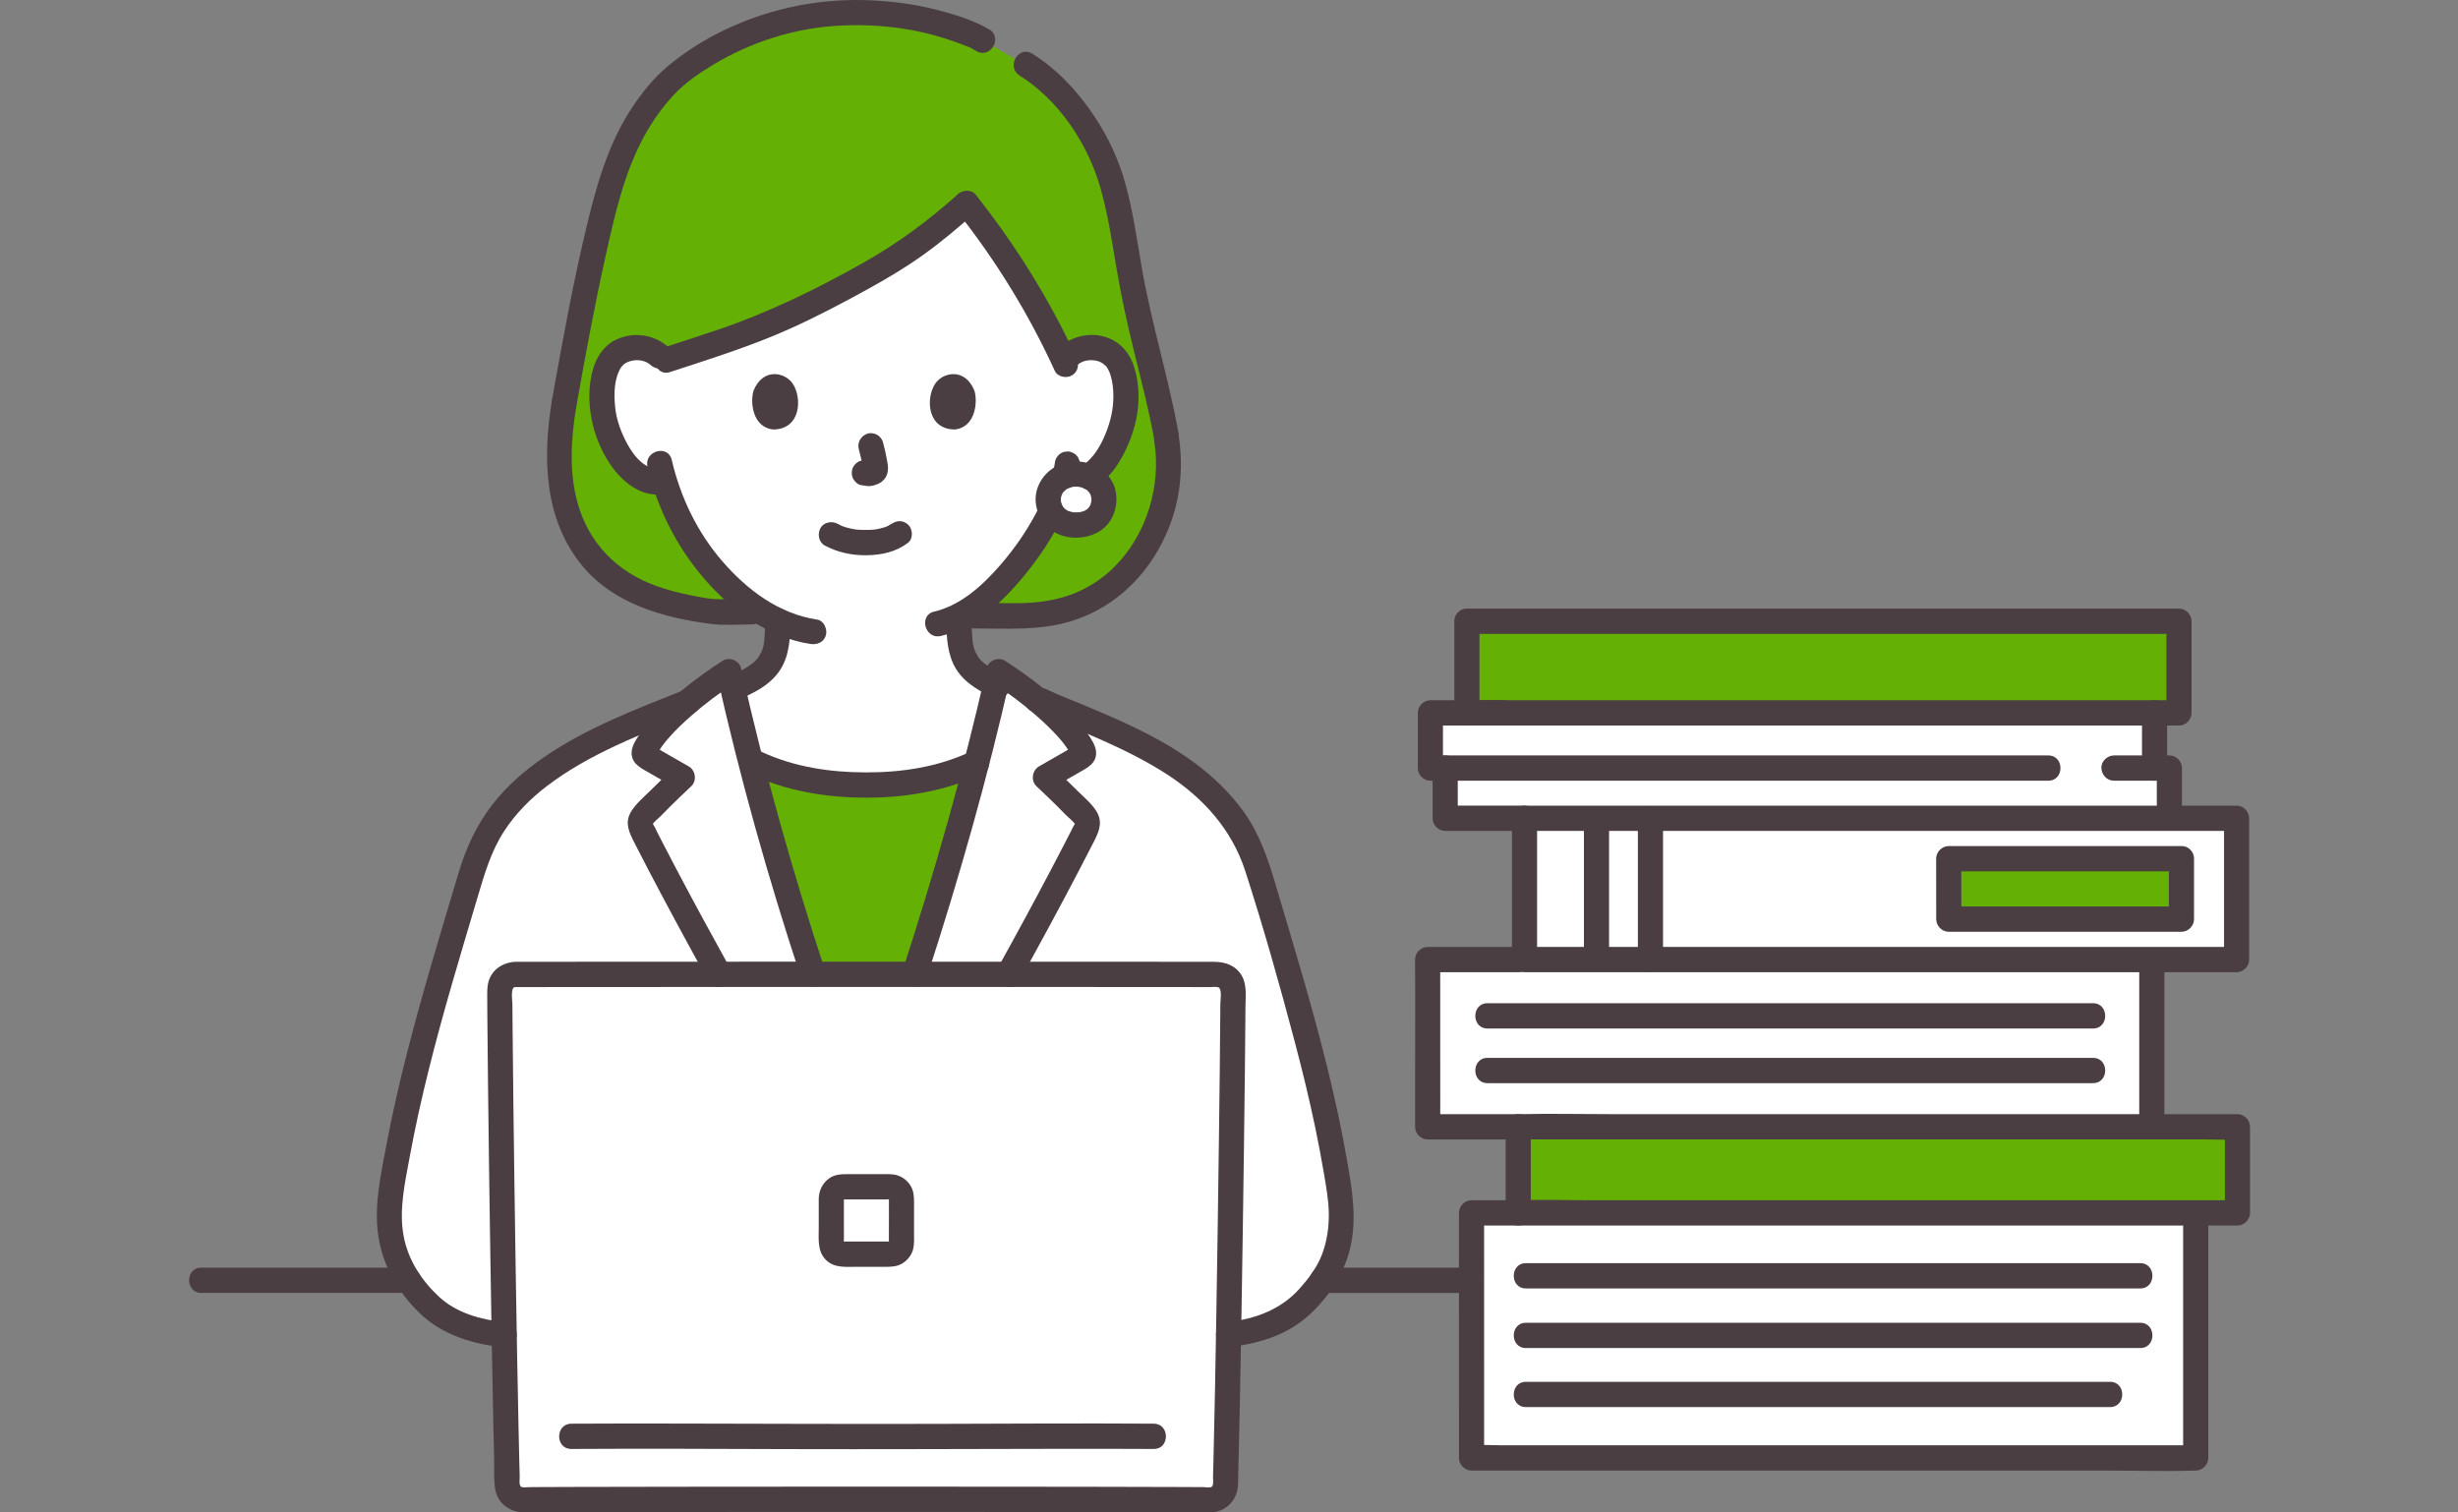 <svg width="130" height="80" viewBox="0 0 130 80" fill="none" xmlns="http://www.w3.org/2000/svg">
<rect x="0" y="0" width="130" height="80" fill="#808080" stroke="none"/>
<mask id="mask0_1509_24412" style="mask-type:alpha" maskUnits="userSpaceOnUse" x="0" y="0" width="130" height="80">
<rect width="130" height="80" fill="#D9D9D9"/>
</mask>
<g mask="url(#mask0_1509_24412)">
</g>
<g clip-path="url(#clip0_1509_24412)">
<path d="M41.12 33.389C41.132 33.165 41.135 33.002 41.137 32.843C39.821 32.232 38.606 31.214 37.545 29.937C36.296 28.434 35.563 26.821 35.143 25.457C34.589 25.586 33.997 25.377 33.601 25.051C32.687 24.3 32.308 23.251 32.077 22.566C31.75 21.599 31.729 20.035 32.216 19.186C32.379 18.902 32.758 18.418 33.648 18.386C34.144 18.369 34.741 18.561 35.097 19.09C35.203 19.055 35.263 19.035 35.263 19.035L36.504 18.627C38.703 17.911 40.409 17.372 42.843 16.141C47.309 13.881 48.651 12.957 51.123 10.76C52.922 13.024 54.792 15.995 55.907 18.288C55.907 18.288 56.153 18.824 56.282 19.108C56.636 18.565 57.241 18.368 57.742 18.386C58.632 18.417 59.011 18.902 59.174 19.186C59.661 20.035 59.64 21.598 59.313 22.566C59.082 23.251 58.703 24.299 57.789 25.051C57.413 25.361 56.859 25.565 56.329 25.475L56.228 25.458C56.055 25.965 55.839 26.416 55.766 26.639C55.395 27.653 53.325 31.233 50.718 32.575C50.718 32.912 50.717 33.14 50.753 33.668C50.776 33.967 50.799 34.288 50.91 34.579C51.056 34.96 51.255 35.292 51.573 35.552C51.981 35.883 52.397 36.107 52.851 36.307C52.554 37.608 52.237 38.918 51.901 40.228C50.021 41.16 47.912 41.582 45.798 41.525C43.594 41.584 41.396 41.123 39.458 40.107C39.149 38.896 38.855 37.687 38.579 36.484C39.208 36.234 39.747 35.981 40.282 35.553C40.6 35.291 40.8 34.96 40.946 34.578C41.057 34.288 41.079 33.965 41.102 33.667C41.109 33.564 41.115 33.472 41.12 33.389V33.389Z" fill="white"/>
<path d="M56.916 25.073C56.045 25.073 55.443 25.689 55.443 26.41C55.443 27.217 56.058 27.772 56.917 27.772C57.808 27.772 58.39 27.211 58.39 26.41C58.39 25.684 57.785 25.073 56.917 25.073H56.916Z" fill="white"/>
<path d="M27.553 70.648C25.961 70.648 24.592 70.232 23.739 69.78C22.825 69.297 22.137 68.476 21.537 67.616C20.672 66.377 20.45 64.703 20.668 63.192C21.507 57.404 23.253 51.891 24.909 46.294C25.189 45.349 25.475 44.629 25.994 43.798L26.038 43.704C28.104 40.465 31.931 38.91 36.392 37.127C37.155 36.486 37.952 35.915 38.553 35.527C39.627 40.32 41.029 45.444 42.538 50.104C43.657 53.556 44.025 54.728 45.455 58.277H45.916C47.347 54.728 47.715 53.556 48.833 50.104C50.342 45.444 51.745 40.32 52.818 35.527C53.381 35.89 54.114 36.413 54.831 37.003C59.425 38.839 63.381 40.39 65.494 43.704L65.538 43.797C66.057 44.628 66.343 45.349 66.623 46.294C68.28 51.89 70.025 57.404 70.863 63.191C71.082 64.702 70.86 66.376 69.995 67.616C69.395 68.476 68.707 69.297 67.793 69.78C66.94 70.231 65.57 70.648 63.979 70.648L27.553 70.648Z" fill="white"/>
<path d="M45.822 51.431C37.907 51.488 30.03 51.535 27.233 51.544C26.788 51.545 26.43 51.909 26.432 52.356C26.448 56.925 26.667 72.736 26.834 78.547C26.847 78.991 27.211 79.34 27.653 79.333C30.181 79.294 38.009 79.318 45.822 79.345C53.635 79.319 61.463 79.294 63.99 79.333C64.432 79.34 64.797 78.991 64.809 78.547C64.977 72.736 65.196 56.925 65.212 52.356C65.213 51.909 64.855 51.546 64.41 51.544C61.613 51.535 53.737 51.488 45.822 51.431Z" fill="white"/>
<path d="M80.297 64.155H116.129C116.129 67.927 116.129 73.231 116.129 77.116H77.829C77.829 73.233 77.829 68.038 77.828 64.155C78.215 64.155 78.803 64.155 80.297 64.155H80.297Z" fill="white"/>
<path d="M75.504 50.756C75.506 50.96 75.506 57.038 75.506 59.601C76.294 59.601 78.023 59.601 80.297 59.601C80.755 59.601 103.816 59.601 113.806 59.601C113.806 59.263 113.806 59.076 113.806 59.076C113.806 56.389 113.806 53.416 113.806 50.756C99.119 50.756 76.294 50.756 75.504 50.756H75.504Z" fill="white"/>
<path d="M80.63 43.283C79.023 43.283 77.355 43.283 76.434 43.283V40.627C76.097 40.627 75.832 40.627 75.65 40.627V37.708C76.647 37.708 77.581 37.708 77.581 37.708C77.581 37.708 98.912 37.708 113.951 37.708V40.627C114.186 40.627 114.447 40.627 114.735 40.627C114.735 40.627 114.735 41.901 114.735 43.283C107.763 43.283 91.982 43.283 80.63 43.283Z" fill="white"/>
<path d="M80.631 43.282C80.631 45.444 80.631 50.351 80.631 50.757H118.292V43.282H80.631ZM115.374 48.617H103.068V48.568C103.068 48.568 103.068 45.95 103.065 45.421C104.152 45.421 109.797 45.421 115.374 45.421V48.617Z" fill="white"/>
<path d="M61.688 23.162V23.075C61.252 20.644 60.619 18.669 60.014 15.783C59.506 13.351 59.25 10.236 58.241 8.131C57.485 6.558 55.918 4.129 53.508 3.013C52.595 2.485 51.978 2.128 51.978 2.128L51.643 1.935C49.801 1.173 47.883 0.667 45.158 0.667C40.691 0.667 36.994 2.754 35.23 4.478C33.254 6.624 32.441 8.766 31.515 12.809C30.91 15.451 30.311 18.665 29.837 21.335C29.429 23.748 29.387 26.173 30.509 28.31C31.794 30.757 34.196 31.927 37.818 32.362H39.76L40.272 32.371C39.287 31.761 38.37 30.928 37.545 29.936C36.297 28.434 35.563 26.82 35.143 25.457C34.59 25.585 33.997 25.377 33.601 25.051C32.688 24.299 32.308 23.251 32.077 22.566C31.75 21.598 31.73 20.034 32.216 19.186C32.38 18.901 32.758 18.417 33.649 18.386C34.144 18.368 34.741 18.56 35.097 19.089C35.203 19.055 35.263 19.035 35.263 19.035L36.505 18.627C38.703 17.91 40.409 17.372 42.843 16.14C47.309 13.881 48.652 12.957 51.123 10.759C52.922 13.024 54.792 15.994 55.908 18.287C55.908 18.287 56.153 18.824 56.282 19.108C56.637 18.565 57.241 18.368 57.742 18.386C58.633 18.417 59.011 18.901 59.174 19.186C59.661 20.034 59.641 21.598 59.314 22.566C59.082 23.251 58.703 24.299 57.79 25.051C57.721 25.107 57.645 25.158 57.567 25.206C58.071 25.423 58.39 25.884 58.39 26.41C58.39 27.211 57.808 27.772 56.917 27.772C56.307 27.772 55.825 27.487 55.594 27.035C54.96 28.369 53.07 31.348 50.743 32.56L51.44 32.572H53.369C56.798 32.73 59.273 31.274 60.691 28.757C61.739 26.898 61.972 24.834 61.688 23.162Z" fill="#65B005"/>
<path d="M42.975 51.451C43.918 51.444 44.869 51.437 45.821 51.43C46.683 51.437 47.544 51.443 48.398 51.449C48.532 51.037 48.674 50.596 48.833 50.105C49.842 46.989 50.804 43.663 51.65 40.369L51.551 40.343C49.731 41.194 47.711 41.578 45.684 41.523C43.659 41.578 41.639 41.194 39.819 40.343L39.723 40.369C40.569 43.663 41.528 46.989 42.539 50.105C42.699 50.596 42.841 51.038 42.975 51.451Z" fill="#65B005"/>
<path d="M80.297 64.155V59.601C80.877 59.601 117.813 59.601 118.336 59.601C118.336 59.718 118.336 62.715 118.336 64.155H80.297Z" fill="#65B005"/>
<path d="M77.582 32.86C92.559 32.86 115.243 32.86 115.243 32.86V37.708C100.167 37.708 77.582 37.708 77.582 37.708C77.582 37.302 77.582 35.022 77.582 32.86Z" fill="#65B005"/>
<path d="M115.373 45.421V48.617H103.067C103.067 48.593 103.067 48.567 103.067 48.567C103.067 48.567 103.068 45.95 103.064 45.421C104.151 45.421 109.796 45.421 115.373 45.421Z" fill="#65B005"/>
<path d="M21.611 67.051H10.642C9.787 67.051 9.785 68.388 10.642 68.388H21.611C22.467 68.388 22.468 67.051 21.611 67.051Z" fill="#4A3E42"/>
<path d="M69.922 68.389H77.83C78.686 68.389 78.687 67.052 77.83 67.052H69.922C69.066 67.052 69.064 68.389 69.922 68.389Z" fill="#4A3E42"/>
<path d="M43.627 28.858C44.307 29.22 45.039 29.374 45.809 29.369C46.607 29.363 47.396 29.199 48.033 28.7C48.309 28.484 48.276 27.978 48.033 27.754C47.741 27.484 47.387 27.524 47.093 27.754C47.318 27.578 47.052 27.771 46.979 27.81C46.92 27.841 46.763 27.884 46.958 27.827C46.897 27.845 46.837 27.873 46.776 27.893C46.611 27.947 46.441 27.981 46.269 28.009C46.365 27.994 46.321 28.002 46.251 28.009C46.201 28.014 46.151 28.019 46.102 28.022C45.981 28.029 45.861 28.032 45.741 28.032C45.633 28.031 45.526 28.027 45.418 28.02C45.369 28.017 45.319 28.013 45.27 28.008C45.242 28.005 45.062 27.971 45.229 28.004C45.069 27.973 44.911 27.945 44.755 27.898C44.688 27.878 44.624 27.854 44.558 27.832C44.399 27.777 44.682 27.893 44.539 27.825C44.458 27.787 44.377 27.746 44.298 27.704C43.99 27.541 43.561 27.616 43.388 27.944C43.226 28.253 43.298 28.684 43.627 28.858Z" fill="#4A3E42"/>
<path d="M45.421 23.757C45.514 24.112 45.603 24.473 45.656 24.836L45.632 24.659C45.638 24.709 45.641 24.758 45.636 24.808L45.66 24.63C45.656 24.653 45.651 24.675 45.644 24.697L45.711 24.538C45.704 24.553 45.697 24.567 45.687 24.581L45.791 24.445C45.78 24.459 45.769 24.469 45.756 24.48L45.89 24.376C45.863 24.393 45.835 24.407 45.805 24.421L45.964 24.354C45.917 24.373 45.871 24.388 45.821 24.396L45.997 24.372C45.952 24.377 45.908 24.377 45.863 24.372L46.039 24.396C45.989 24.389 45.939 24.376 45.888 24.369C45.8 24.341 45.711 24.337 45.623 24.357C45.535 24.361 45.452 24.388 45.376 24.437C45.238 24.518 45.106 24.677 45.07 24.836C45.032 25.007 45.04 25.199 45.138 25.351C45.224 25.486 45.369 25.636 45.535 25.658C45.66 25.675 45.782 25.707 45.91 25.713C46.111 25.722 46.297 25.659 46.476 25.576C46.7 25.472 46.876 25.263 46.935 25.02C46.986 24.814 46.965 24.642 46.93 24.436C46.872 24.088 46.792 23.743 46.703 23.402C46.661 23.241 46.54 23.086 46.397 23.002C46.255 22.919 46.045 22.883 45.885 22.935C45.539 23.047 45.326 23.395 45.421 23.757L45.421 23.757Z" fill="#4A3E42"/>
<path d="M39.852 20.668C39.672 21.254 39.789 22.602 40.893 22.717C42.352 22.708 42.43 21.078 41.939 20.312C41.536 19.685 40.354 19.424 39.852 20.668Z" fill="#4A3E42"/>
<path d="M51.537 20.669C51.716 21.255 51.599 22.602 50.495 22.717C49.036 22.708 48.958 21.078 49.45 20.312C49.852 19.685 51.034 19.424 51.537 20.669Z" fill="#4A3E42"/>
<path d="M29.196 21.157C28.69 24.201 28.758 27.503 30.837 29.976C32.505 31.96 35.127 32.683 37.591 33.001C38.301 33.093 39.044 33.03 39.76 33.03C40.615 33.03 40.617 31.693 39.76 31.693C39.147 31.693 38.533 31.707 37.92 31.693C37.455 31.683 36.98 31.576 36.524 31.485C35.922 31.365 35.326 31.211 34.746 31.007C32.639 30.263 31.118 28.726 30.53 26.538C30.09 24.902 30.203 23.167 30.478 21.512C30.537 21.157 30.385 20.793 30.014 20.69C29.695 20.602 29.256 20.799 29.196 21.157L29.196 21.157Z" fill="#4A3E42"/>
<path d="M52.312 1.551C51.456 1.056 50.461 0.753 49.506 0.51C48.256 0.192 46.962 0.036 45.675 0.005C43 -0.06 40.355 0.544 37.969 1.76C37.019 2.244 36.121 2.83 35.303 3.515C34.572 4.126 33.967 4.884 33.439 5.676C32.216 7.51 31.585 9.669 31.07 11.793C30.321 14.886 29.752 18.025 29.195 21.157C29.132 21.513 29.291 21.878 29.659 21.98C29.981 22.069 30.414 21.87 30.477 21.513C30.953 18.832 31.448 16.153 32.04 13.495C32.517 11.356 33.011 9.137 34.073 7.2C34.506 6.409 35.025 5.674 35.639 5.016C36.238 4.373 36.961 3.882 37.714 3.428C39.733 2.211 42.06 1.475 44.413 1.354C45.846 1.281 47.304 1.381 48.706 1.692C49.305 1.825 49.895 1.996 50.474 2.199C50.747 2.295 51.018 2.399 51.287 2.506C51.475 2.58 51.354 2.537 51.318 2.518C51.361 2.542 51.404 2.567 51.446 2.592L51.641 2.705C52.384 3.134 53.055 1.98 52.312 1.551Z" fill="#4A3E42"/>
<path d="M61.046 23.339C61.429 25.692 60.64 28.274 58.96 29.964C58.26 30.668 57.403 31.202 56.463 31.515C55.439 31.856 54.411 31.922 53.34 31.903C52.706 31.893 52.072 31.903 51.439 31.903C50.584 31.903 50.582 33.24 51.439 33.24C53.205 33.24 55.02 33.378 56.727 32.833C59.159 32.057 60.956 30.168 61.865 27.799C62.452 26.27 62.591 24.596 62.328 22.984C62.27 22.627 61.83 22.429 61.511 22.517C61.134 22.621 60.988 22.982 61.046 23.339H61.046Z" fill="#4A3E42"/>
<path d="M53.924 3.994C55.975 5.28 57.504 7.553 58.179 9.866C58.585 11.255 58.8 12.694 59.038 14.119C59.288 15.612 59.609 17.086 59.97 18.555C60.354 20.115 60.761 21.67 61.047 23.252C61.111 23.608 61.541 23.809 61.865 23.719C62.237 23.616 62.394 23.253 62.329 22.897C61.79 19.92 60.873 17.029 60.367 14.044C60.119 12.579 59.907 11.101 59.506 9.668C59.162 8.437 58.625 7.286 57.925 6.22C57.048 4.885 55.952 3.691 54.595 2.839C53.867 2.382 53.199 3.539 53.924 3.994Z" fill="#4A3E42"/>
<path d="M49.757 33.64C51.378 33.261 52.739 32.097 53.813 30.869C54.731 29.819 55.56 28.64 56.165 27.379C56.321 27.054 56.254 26.657 55.927 26.464C55.636 26.293 55.174 26.377 55.017 26.704C54.468 27.849 53.735 28.927 52.927 29.861C51.967 30.971 50.811 32.022 49.404 32.351C48.57 32.546 48.923 33.835 49.757 33.64H49.757Z" fill="#4A3E42"/>
<path d="M55.786 24.549C55.784 24.56 55.783 24.572 55.781 24.583L55.805 24.405C55.778 24.607 55.733 24.805 55.677 25C55.649 25.089 55.645 25.178 55.665 25.267C55.669 25.356 55.695 25.439 55.744 25.515C55.785 25.593 55.843 25.656 55.915 25.703C55.979 25.762 56.054 25.802 56.141 25.823L56.318 25.846C56.438 25.846 56.549 25.816 56.653 25.755L56.788 25.651C56.87 25.567 56.927 25.469 56.959 25.356C57.035 25.09 57.081 24.823 57.115 24.549C57.119 24.457 57.1 24.371 57.058 24.291C57.031 24.208 56.985 24.137 56.921 24.076C56.861 24.011 56.789 23.965 56.707 23.938C56.627 23.896 56.542 23.877 56.45 23.88L56.274 23.904C56.161 23.936 56.063 23.993 55.98 24.076L55.877 24.211C55.816 24.316 55.786 24.428 55.786 24.549Z" fill="#4A3E42"/>
<path d="M34.246 24.684C34.756 26.882 35.792 28.934 37.267 30.636C38.715 32.307 40.64 33.726 42.864 34.062C43.219 34.115 43.579 33.972 43.682 33.595C43.768 33.279 43.575 32.827 43.218 32.773C41.192 32.467 39.526 31.212 38.207 29.691C36.881 28.161 35.985 26.299 35.529 24.328C35.335 23.491 34.052 23.845 34.246 24.684Z" fill="#4A3E42"/>
<path d="M35.361 18.37C34.596 17.684 33.499 17.524 32.57 17.973C31.898 18.297 31.499 18.956 31.324 19.665C30.925 21.281 31.326 23.128 32.239 24.505C32.866 25.45 33.857 26.3 35.062 26.143C35.418 26.096 35.727 25.869 35.727 25.474C35.727 25.149 35.42 24.759 35.062 24.806C34.174 24.922 33.574 24.202 33.181 23.489C32.849 22.887 32.592 22.187 32.53 21.498C32.467 20.81 32.474 20.019 32.856 19.419C32.881 19.382 32.874 19.389 32.835 19.441C32.855 19.417 32.875 19.393 32.896 19.371C32.913 19.354 33.047 19.228 32.996 19.268C33.114 19.177 33.246 19.123 33.389 19.088C33.749 19.001 34.141 19.064 34.421 19.315C35.058 19.886 36.001 18.944 35.361 18.37Z" fill="#4A3E42"/>
<path d="M56.969 19.315C57.211 19.097 57.535 19.024 57.853 19.06C58.148 19.094 58.319 19.197 58.485 19.361C58.584 19.459 58.446 19.289 58.523 19.402C58.549 19.442 58.574 19.481 58.598 19.522C58.665 19.639 58.702 19.736 58.742 19.87C58.846 20.216 58.882 20.57 58.885 20.931C58.89 21.622 58.742 22.261 58.488 22.9C58.234 23.54 57.832 24.257 57.233 24.627C56.505 25.076 57.172 26.232 57.904 25.781C58.818 25.217 59.388 24.233 59.77 23.256C60.121 22.359 60.285 21.398 60.188 20.434C60.099 19.543 59.834 18.642 59.064 18.114C58.137 17.476 56.844 17.636 56.029 18.37C55.391 18.946 56.334 19.889 56.969 19.315V19.315Z" fill="#4A3E42"/>
<path d="M38.96 37.046C39.834 36.681 40.761 36.234 41.283 35.4C41.762 34.636 41.791 33.717 41.803 32.84C41.808 32.49 41.494 32.155 41.138 32.172C40.774 32.188 40.478 32.465 40.473 32.84C40.469 33.156 40.453 33.472 40.428 33.787C40.424 33.838 40.42 33.889 40.415 33.94C40.41 33.992 40.396 34.076 40.412 33.978C40.395 34.081 40.376 34.183 40.346 34.282C40.334 34.322 40.319 34.361 40.306 34.4C40.245 34.569 40.342 34.337 40.295 34.426C40.251 34.51 40.213 34.596 40.164 34.677C40.145 34.709 40.125 34.741 40.105 34.772C40.072 34.821 40.035 34.868 40.093 34.795C40.034 34.869 39.969 34.939 39.9 35.003C39.871 35.029 39.841 35.054 39.812 35.08C39.896 35.006 39.792 35.094 39.774 35.107C39.693 35.166 39.61 35.223 39.525 35.278C39.369 35.378 39.207 35.469 39.042 35.554C38.954 35.598 38.866 35.641 38.777 35.681C38.741 35.698 38.705 35.714 38.669 35.73C38.659 35.734 38.479 35.811 38.607 35.757C38.287 35.891 38.023 36.206 38.143 36.579C38.242 36.889 38.617 37.19 38.961 37.046L38.96 37.046Z" fill="#4A3E42"/>
<path d="M50.053 32.583C50.053 33.432 50.056 34.318 50.413 35.102C50.8 35.95 51.611 36.47 52.428 36.844C52.744 36.989 53.158 36.946 53.338 36.604C53.492 36.311 53.437 35.845 53.099 35.69C52.747 35.528 52.405 35.344 52.091 35.115C52.065 35.095 51.976 35.022 52.043 35.079C52.006 35.047 51.97 35.016 51.935 34.983C51.873 34.924 51.816 34.861 51.762 34.795C51.821 34.868 51.784 34.822 51.751 34.773C51.731 34.741 51.711 34.71 51.692 34.678C51.644 34.596 51.606 34.511 51.562 34.427C51.517 34.34 51.592 34.522 51.562 34.428C51.545 34.376 51.524 34.326 51.509 34.274C51.481 34.178 51.463 34.079 51.446 33.981C51.438 33.933 51.439 33.937 51.448 33.993L51.441 33.927C51.438 33.884 51.433 33.84 51.429 33.796C51.42 33.687 51.413 33.578 51.406 33.468C51.389 33.173 51.383 32.879 51.383 32.583C51.383 32.233 51.077 31.898 50.718 31.915C50.359 31.931 50.054 32.208 50.054 32.583H50.053Z" fill="#4A3E42"/>
<path d="M39.596 40.919C41.571 41.831 43.634 42.188 45.797 42.192C47.96 42.196 50.027 41.829 51.998 40.919C52.325 40.768 52.405 40.294 52.237 40.004C52.041 39.668 51.655 39.613 51.327 39.764C49.575 40.574 47.71 40.859 45.797 40.855C43.884 40.852 42.022 40.575 40.267 39.764C39.941 39.614 39.551 39.672 39.357 40.004C39.189 40.292 39.268 40.767 39.596 40.919Z" fill="#4A3E42"/>
<path d="M56.916 24.404C56.004 24.415 55.19 24.927 54.876 25.802C54.579 26.631 54.94 27.564 55.632 28.06C56.313 28.548 57.308 28.55 58.035 28.17C58.813 27.764 59.157 26.871 59.014 26.028C58.845 25.027 57.872 24.416 56.916 24.404C56.568 24.4 56.235 24.714 56.251 25.072C56.268 25.438 56.543 25.736 56.916 25.741C56.96 25.741 57.004 25.745 57.048 25.745C57.164 25.747 57.015 25.745 57 25.735C57.045 25.765 57.147 25.763 57.202 25.779C57.241 25.79 57.278 25.804 57.317 25.816C57.423 25.85 57.275 25.804 57.267 25.794C57.302 25.836 57.419 25.873 57.468 25.906C57.484 25.917 57.59 25.986 57.491 25.921C57.396 25.858 57.49 25.924 57.508 25.941C57.551 25.98 57.587 26.039 57.632 26.074C57.523 25.988 57.567 25.979 57.603 26.041C57.618 26.067 57.636 26.092 57.65 26.118C57.665 26.144 57.676 26.174 57.692 26.198C57.714 26.245 57.703 26.22 57.661 26.121C57.669 26.144 57.678 26.166 57.685 26.189C57.702 26.242 57.703 26.319 57.729 26.365C57.724 26.357 57.715 26.189 57.72 26.297C57.721 26.334 57.724 26.372 57.724 26.409C57.724 26.435 57.724 26.461 57.722 26.487C57.719 26.555 57.68 26.634 57.731 26.46C57.712 26.524 57.707 26.592 57.688 26.657C57.679 26.683 57.663 26.714 57.659 26.741C57.676 26.608 57.715 26.627 57.678 26.694C57.65 26.745 57.621 26.794 57.591 26.844C57.552 26.908 57.516 26.886 57.623 26.805C57.607 26.817 57.591 26.841 57.577 26.857C57.554 26.882 57.529 26.906 57.504 26.93C57.442 26.985 57.409 26.966 57.53 26.913C57.478 26.936 57.43 26.98 57.379 27.008C57.349 27.024 57.309 27.036 57.281 27.056C57.292 27.048 57.437 27 57.336 27.03C57.274 27.048 57.214 27.069 57.151 27.083C57.117 27.09 57.063 27.09 57.033 27.105L57.128 27.091C57.1 27.095 57.072 27.097 57.044 27.099C56.973 27.103 56.901 27.104 56.83 27.101C56.803 27.1 56.775 27.096 56.747 27.095C56.599 27.089 56.905 27.127 56.762 27.097C56.698 27.084 56.635 27.07 56.572 27.051C56.548 27.044 56.524 27.034 56.499 27.027C56.388 26.993 56.647 27.102 56.487 27.02C56.433 26.992 56.383 26.958 56.331 26.926C56.28 26.894 56.299 26.866 56.38 26.966C56.359 26.94 56.325 26.919 56.301 26.895C56.275 26.87 56.165 26.735 56.235 26.831C56.307 26.929 56.237 26.83 56.226 26.813C56.206 26.783 56.188 26.752 56.172 26.721C56.137 26.657 56.147 26.593 56.178 26.751C56.174 26.729 56.161 26.704 56.153 26.682C56.134 26.623 56.122 26.563 56.107 26.503C56.075 26.367 56.115 26.669 56.111 26.527C56.111 26.501 56.108 26.475 56.107 26.449C56.106 26.411 56.106 26.372 56.109 26.334C56.114 26.242 56.153 26.247 56.102 26.366C56.128 26.306 56.138 26.221 56.157 26.157C56.187 26.057 56.138 26.208 56.131 26.216C56.159 26.184 56.175 26.127 56.198 26.089C56.21 26.069 56.224 26.049 56.236 26.028C56.3 25.924 56.124 26.145 56.233 26.035C56.272 25.994 56.35 25.942 56.377 25.893L56.301 25.951C56.321 25.936 56.341 25.922 56.362 25.908C56.394 25.886 56.426 25.866 56.459 25.848C56.487 25.832 56.519 25.821 56.545 25.803C56.591 25.781 56.568 25.791 56.476 25.831C56.5 25.821 56.525 25.812 56.55 25.803C56.629 25.777 56.708 25.76 56.789 25.742C56.886 25.721 56.757 25.771 56.739 25.749C56.748 25.759 56.895 25.741 56.915 25.74C57.263 25.736 57.596 25.436 57.58 25.072C57.564 24.713 57.288 24.399 56.915 24.403L56.916 24.404Z" fill="#4A3E42"/>
<path d="M38.605 51.201C37.633 49.447 36.675 47.685 35.741 45.91C35.513 45.476 35.286 45.042 35.062 44.607C34.961 44.412 34.86 44.216 34.76 44.02C34.705 43.912 34.651 43.768 34.581 43.67C34.516 43.579 34.545 43.512 34.493 43.645C34.557 43.482 34.824 43.289 34.946 43.163C35.115 42.987 35.286 42.814 35.46 42.643C35.821 42.285 36.19 41.935 36.559 41.587C36.87 41.294 36.788 40.744 36.425 40.537C36.095 40.349 35.765 40.16 35.436 39.971C35.281 39.882 35.126 39.793 34.972 39.704C34.894 39.66 34.817 39.615 34.74 39.571C34.701 39.548 34.663 39.526 34.624 39.504C34.539 39.448 34.545 39.462 34.641 39.546L34.732 39.883C34.727 40.032 34.794 39.809 34.829 39.75C34.884 39.657 34.944 39.567 35.006 39.479C35.128 39.306 35.265 39.145 35.405 38.987C35.76 38.589 36.148 38.221 36.548 37.87C37.283 37.224 38.069 36.635 38.89 36.104L37.914 35.705C39.129 41.112 40.626 46.453 42.365 51.713C42.634 52.525 43.918 52.177 43.647 51.358C41.908 46.098 40.411 40.756 39.196 35.349C39.104 34.939 38.57 34.723 38.219 34.95C36.933 35.782 35.677 36.744 34.627 37.866C34.369 38.14 34.128 38.431 33.907 38.736C33.694 39.03 33.424 39.405 33.406 39.778C33.375 40.393 33.903 40.629 34.359 40.892C34.823 41.159 35.288 41.426 35.754 41.691L35.619 40.641C35.217 41.02 34.816 41.401 34.425 41.791C34.067 42.149 33.612 42.522 33.357 42.964C33.03 43.531 33.285 44.055 33.553 44.578C33.794 45.05 34.037 45.521 34.282 45.991C35.314 47.967 36.377 49.926 37.457 51.876C37.874 52.627 39.023 51.954 38.605 51.201L38.605 51.201Z" fill="#4A3E42"/>
<path d="M49.012 51.713C50.724 46.442 52.245 41.116 53.461 35.705L52.484 36.104C53.305 36.636 54.092 37.224 54.828 37.87C55.228 38.221 55.616 38.589 55.971 38.987C56.112 39.145 56.249 39.306 56.37 39.479C56.433 39.568 56.492 39.658 56.548 39.751C56.582 39.808 56.651 40.033 56.645 39.883L56.736 39.546C56.792 39.438 56.824 39.472 56.694 39.538C56.615 39.577 56.539 39.627 56.462 39.671C56.287 39.771 56.113 39.871 55.938 39.972C55.61 40.16 55.281 40.349 54.952 40.537C54.588 40.746 54.507 41.293 54.817 41.587C55.17 41.921 55.522 42.255 55.867 42.596C56.04 42.768 56.212 42.941 56.382 43.116C56.519 43.257 56.805 43.463 56.881 43.645C56.837 43.541 56.889 43.522 56.793 43.67C56.734 43.76 56.692 43.867 56.644 43.962C56.533 44.177 56.423 44.393 56.312 44.608C56.087 45.043 55.861 45.477 55.633 45.91C54.701 47.685 53.744 49.446 52.772 51.199C52.355 51.951 53.502 52.626 53.92 51.874C55.001 49.925 56.062 47.967 57.092 45.991C57.337 45.521 57.581 45.05 57.822 44.579C58.081 44.071 58.334 43.57 58.044 43.011C57.814 42.566 57.346 42.189 56.996 41.839C56.59 41.432 56.175 41.036 55.758 40.642L55.623 41.691C56.088 41.425 56.552 41.159 57.017 40.892C57.472 40.631 58.005 40.395 57.97 39.778C57.949 39.416 57.699 39.058 57.494 38.77C57.267 38.452 57.017 38.151 56.75 37.866C55.698 36.745 54.441 35.783 53.155 34.95C52.804 34.724 52.27 34.939 52.178 35.35C50.962 40.76 49.442 46.087 47.73 51.358C47.463 52.178 48.747 52.529 49.012 51.713Z" fill="#4A3E42"/>
<path d="M26.667 69.934C25.45 69.81 24.146 69.451 23.228 68.599C22.294 67.734 21.585 66.648 21.348 65.384C21.088 63.995 21.418 62.56 21.668 61.194C21.952 59.647 22.294 58.111 22.675 56.584C23.436 53.528 24.349 50.514 25.247 47.496C25.619 46.249 25.966 45.018 26.69 43.921C27.282 43.025 28.055 42.242 28.906 41.592C31.181 39.854 33.935 38.824 36.566 37.773C36.9 37.64 37.133 37.326 37.03 36.951C36.943 36.632 36.548 36.35 36.213 36.484C33.663 37.503 31.025 38.494 28.749 40.066C27.745 40.759 26.815 41.564 26.062 42.531C25.226 43.603 24.659 44.815 24.269 46.117C23.315 49.304 22.345 52.49 21.522 55.714C21.112 57.324 20.741 58.944 20.434 60.577C20.149 62.097 19.791 63.675 19.988 65.226C20.198 66.881 21.013 68.32 22.207 69.469C23.413 70.629 25.04 71.105 26.666 71.271C27.024 71.308 27.331 70.938 27.331 70.603C27.331 70.211 27.025 69.971 26.666 69.934L26.667 69.934Z" fill="#4A3E42"/>
<path d="M64.976 71.26C66.424 71.093 67.877 70.693 69.018 69.744C70.128 68.821 71.05 67.484 71.397 66.071C71.779 64.514 71.523 62.981 71.253 61.43C70.965 59.77 70.607 58.123 70.204 56.487C69.399 53.213 68.415 49.988 67.455 46.757C67.058 45.423 66.615 44.115 65.802 42.972C65.076 41.953 64.187 41.099 63.187 40.356C62.019 39.488 60.723 38.807 59.406 38.2C58.676 37.863 57.936 37.549 57.194 37.242C56.799 37.079 56.403 36.918 56.007 36.759C55.661 36.62 55.205 36.335 54.83 36.335C53.974 36.335 53.973 37.672 54.83 37.672C54.666 37.672 54.863 37.727 54.879 37.738C54.956 37.789 55.071 37.814 55.157 37.849C55.322 37.915 55.488 37.981 55.653 38.048C55.978 38.179 56.303 38.31 56.627 38.443C57.234 38.692 57.838 38.947 58.436 39.217C59.561 39.725 60.67 40.281 61.709 40.951C63.626 42.19 65.146 43.867 65.86 46.072C66.829 49.069 67.691 52.123 68.495 55.17C68.891 56.668 69.256 58.175 69.572 59.692C69.734 60.475 69.883 61.26 70.017 62.048C70.137 62.762 70.271 63.478 70.279 64.204C70.286 64.939 70.179 65.671 69.917 66.359C69.662 67.029 69.207 67.63 68.734 68.159C67.752 69.259 66.416 69.757 64.976 69.923C64.62 69.964 64.311 70.201 64.311 70.591C64.311 70.921 64.617 71.301 64.976 71.26Z" fill="#4A3E42"/>
<path d="M27.233 50.876C26.724 50.907 26.253 51.134 25.981 51.584C25.79 51.901 25.766 52.248 25.768 52.607C25.77 53.045 25.773 53.484 25.776 53.922C25.786 55.102 25.798 56.282 25.812 57.461C25.846 60.494 25.888 63.526 25.935 66.558C25.981 69.509 26.03 72.461 26.093 75.412C26.105 76.001 26.119 76.59 26.133 77.178C26.146 77.71 26.098 78.295 26.201 78.818C26.349 79.575 27.024 80.002 27.754 80C27.917 79.999 28.08 79.997 28.243 79.996C29.581 79.987 30.92 79.985 32.259 79.982C34.406 79.978 36.553 79.976 38.699 79.974C41.223 79.972 43.747 79.972 46.27 79.972C48.781 79.972 51.293 79.973 53.804 79.975C55.868 79.976 57.932 79.979 59.995 79.983C61.218 79.986 62.442 79.987 63.665 79.998C63.942 80 64.21 80.009 64.479 79.919C64.953 79.76 65.317 79.35 65.433 78.863C65.498 78.59 65.481 78.29 65.489 78.01C65.52 76.845 65.545 75.679 65.569 74.513C65.63 71.476 65.68 68.439 65.725 65.401C65.77 62.44 65.809 59.478 65.842 56.517C65.853 55.426 65.864 54.336 65.871 53.246C65.875 52.713 65.954 52.102 65.683 51.623C65.376 51.078 64.819 50.876 64.228 50.875C63.083 50.872 61.937 50.872 60.792 50.871C58.766 50.87 56.74 50.87 54.715 50.869C52.227 50.868 49.739 50.868 47.25 50.868C44.69 50.868 42.129 50.868 39.568 50.868C37.322 50.869 35.076 50.869 32.83 50.87C31.319 50.871 29.808 50.871 28.298 50.873C27.943 50.874 27.588 50.874 27.233 50.875C26.378 50.878 26.376 52.215 27.233 52.212C28.217 52.209 29.201 52.209 30.185 52.208C32.058 52.207 33.932 52.206 35.805 52.206C38.181 52.206 40.557 52.205 42.933 52.205C45.462 52.205 47.991 52.205 50.52 52.205C52.816 52.205 55.112 52.206 57.408 52.206C59.097 52.207 60.787 52.208 62.476 52.209C62.974 52.21 63.472 52.21 63.97 52.211C64.106 52.211 64.269 52.187 64.403 52.212C64.657 52.26 64.544 52.877 64.543 53.095C64.528 55.483 64.498 57.87 64.467 60.257C64.428 63.334 64.383 66.41 64.331 69.487C64.287 72.133 64.24 74.779 64.174 77.425C64.168 77.666 64.162 77.908 64.155 78.149C64.152 78.28 64.2 78.56 64.085 78.642C63.998 78.704 63.754 78.661 63.645 78.66C63.173 78.656 62.7 78.654 62.227 78.653C60.586 78.647 58.945 78.644 57.304 78.641C55.032 78.638 52.76 78.636 50.487 78.636C47.976 78.635 45.464 78.634 42.952 78.635C40.586 78.636 38.221 78.637 35.855 78.64C34.022 78.642 32.189 78.644 30.356 78.65C29.762 78.651 29.168 78.653 28.574 78.657C28.375 78.658 28.177 78.659 27.978 78.661C27.869 78.662 27.638 78.701 27.555 78.637C27.436 78.546 27.49 78.237 27.486 78.094C27.479 77.851 27.473 77.608 27.467 77.365C27.453 76.798 27.44 76.232 27.428 75.666C27.399 74.327 27.373 72.988 27.349 71.649C27.294 68.574 27.247 65.499 27.204 62.423C27.168 59.767 27.134 57.111 27.11 54.455C27.106 54.01 27.103 53.566 27.1 53.121C27.099 52.936 26.989 52.228 27.233 52.212C28.083 52.16 28.089 50.823 27.233 50.876Z" fill="#4A3E42"/>
<path d="M30.216 76.641C34.033 76.617 37.851 76.638 41.669 76.649C46.295 76.663 50.92 76.642 55.546 76.635C57.371 76.632 59.197 76.63 61.022 76.641C61.877 76.646 61.878 75.31 61.022 75.304C57.288 75.281 53.555 75.301 49.821 75.313C45.15 75.328 40.479 75.305 35.808 75.298C33.944 75.296 32.08 75.293 30.216 75.305C29.361 75.31 29.359 76.647 30.216 76.641L30.216 76.641Z" fill="#4A3E42"/>
<path d="M43.302 63.374C43.301 63.898 43.301 64.421 43.302 64.944C43.303 65.534 43.222 66.183 43.678 66.638C44.12 67.08 44.727 67.007 45.296 67.006C45.809 67.006 46.321 67.006 46.834 67.007C47.135 67.008 47.426 66.996 47.696 66.844C47.988 66.68 48.228 66.376 48.301 66.047C48.362 65.768 48.341 65.469 48.342 65.185C48.343 64.91 48.343 64.634 48.343 64.358C48.343 64.107 48.343 63.855 48.343 63.603C48.342 63.288 48.326 62.981 48.152 62.706C47.956 62.395 47.633 62.175 47.269 62.126C47.03 62.094 46.788 62.106 46.547 62.106C45.975 62.106 45.403 62.106 44.832 62.106C44.498 62.106 44.17 62.115 43.882 62.31C43.517 62.556 43.322 62.936 43.303 63.374C43.287 63.724 43.62 64.058 43.968 64.043C44.341 64.026 44.616 63.749 44.632 63.374C44.64 63.204 44.593 63.51 44.643 63.352L44.616 63.422C44.655 63.361 44.649 63.366 44.597 63.44C44.641 63.412 44.67 63.405 44.572 63.45C44.71 63.386 44.437 63.452 44.592 63.438C44.404 63.456 44.66 63.443 44.707 63.443C44.81 63.443 44.913 63.443 45.016 63.443C45.442 63.443 45.867 63.443 46.293 63.443C46.492 63.443 46.691 63.443 46.889 63.443C46.946 63.443 47.079 63.421 47.131 63.445L47.053 63.438C47.124 63.461 47.117 63.457 47.031 63.425C47.167 63.481 46.937 63.368 47.049 63.44L47.004 63.381C47.04 63.445 47.039 63.436 47.002 63.353C47.05 63.505 47.016 63.21 47.013 63.374C47.011 63.459 47.013 63.545 47.013 63.63C47.014 63.842 47.014 64.055 47.014 64.267C47.014 64.706 47.014 65.145 47.011 65.584C47.011 65.604 47.023 65.73 47.01 65.742L47.024 65.667C47.019 65.7 47.01 65.732 46.999 65.764C47.028 65.736 47.018 65.635 47 65.735L47.043 65.676C46.99 65.726 46.998 65.722 47.067 65.665C46.915 65.705 47.173 65.647 47.071 65.669C46.974 65.69 47.239 65.676 47.073 65.671C46.977 65.669 46.88 65.671 46.784 65.67C46.365 65.67 45.947 65.669 45.528 65.67C45.323 65.67 45.118 65.67 44.913 65.67C44.83 65.67 44.747 65.671 44.664 65.671C44.631 65.671 44.549 65.684 44.52 65.669C44.605 65.682 44.623 65.682 44.574 65.669C44.526 65.654 44.542 65.661 44.619 65.69C44.47 65.626 44.733 65.766 44.601 65.676C44.653 65.749 44.659 65.755 44.62 65.694L44.646 65.764L44.632 65.716C44.615 65.642 44.617 65.651 44.635 65.742C44.615 65.724 44.634 65.56 44.634 65.53C44.633 65.294 44.632 65.058 44.632 64.822C44.631 64.34 44.632 63.857 44.632 63.375C44.633 63.025 44.326 62.69 43.968 62.706C43.607 62.722 43.304 63 43.303 63.375L43.302 63.374Z" fill="#4A3E42"/>
<path d="M50.652 10.287C49.093 11.671 47.531 12.839 45.698 13.876C43.165 15.309 40.561 16.575 37.801 17.498C36.897 17.801 35.99 18.093 35.086 18.39C34.276 18.656 34.622 19.947 35.439 19.679C37.581 18.975 39.735 18.309 41.795 17.38C43.222 16.736 44.616 16.002 45.986 15.244C46.951 14.71 47.9 14.143 48.799 13.502C49.777 12.805 50.695 12.029 51.592 11.232C52.235 10.662 51.292 9.719 50.652 10.287Z" fill="#4A3E42"/>
<path d="M50.654 11.232C52.688 13.802 54.424 16.631 55.786 19.615C55.936 19.944 56.408 20.025 56.696 19.855C57.031 19.658 57.085 19.27 56.934 18.941C55.522 15.848 53.702 12.949 51.594 10.286C51.37 10.004 50.887 10.051 50.654 10.286C50.376 10.566 50.429 10.948 50.654 11.232V11.232Z" fill="#4A3E42"/>
<path d="M80.962 64.154V59.601L80.297 60.269C81.618 60.269 82.938 60.269 84.258 60.269C87.269 60.269 90.279 60.269 93.29 60.269C96.894 60.269 100.497 60.269 104.101 60.269C107.239 60.269 110.376 60.269 113.514 60.269C114.562 60.269 115.61 60.269 116.658 60.269C117.182 60.269 117.715 60.299 118.238 60.269C118.271 60.267 118.304 60.269 118.336 60.269L117.671 59.601C117.671 61.118 117.671 62.636 117.671 64.154L118.336 63.486C116.072 63.486 113.808 63.486 111.544 63.486C108.367 63.486 105.19 63.486 102.013 63.486H84.08C82.84 63.486 81.59 63.44 80.351 63.486C80.333 63.487 80.315 63.486 80.297 63.486C79.442 63.486 79.44 64.823 80.297 64.823H118.336C118.695 64.823 119.001 64.516 119.001 64.154C119.001 62.637 119.001 61.119 119.001 59.601C119.001 59.239 118.696 58.932 118.336 58.932C117.025 58.932 115.714 58.932 114.402 58.932C111.397 58.932 108.391 58.932 105.385 58.932C101.782 58.932 98.178 58.932 94.575 58.932C91.433 58.932 88.291 58.932 85.15 58.932C83.568 58.932 81.981 58.896 80.399 58.932C80.365 58.933 80.331 58.932 80.298 58.932C79.938 58.932 79.633 59.239 79.633 59.601V64.154C79.633 65.015 80.962 65.016 80.962 64.154H80.962Z" fill="#4A3E42"/>
<path d="M113.141 51.107C113.141 53.763 113.141 56.419 113.141 59.076C113.141 59.936 114.47 59.938 114.47 59.076C114.47 56.419 114.47 53.763 114.47 51.107C114.47 50.246 113.141 50.245 113.141 51.107Z" fill="#4A3E42"/>
<path d="M78.67 54.402C80.033 54.402 81.396 54.402 82.76 54.402C85.175 54.402 87.59 54.402 90.005 54.402C92.785 54.402 95.566 54.402 98.346 54.402H105.841C107.372 54.402 108.902 54.402 110.432 54.402H110.699C111.554 54.402 111.556 53.065 110.699 53.065C109.335 53.065 107.972 53.065 106.609 53.065H99.363C96.583 53.065 93.803 53.065 91.023 53.065C88.524 53.065 86.026 53.065 83.527 53.065C81.997 53.065 80.466 53.065 78.936 53.065H78.67C77.814 53.065 77.813 54.402 78.67 54.402Z" fill="#4A3E42"/>
<path d="M78.67 57.292C80.033 57.292 81.396 57.292 82.76 57.292H90.005C92.785 57.292 95.566 57.292 98.346 57.292C100.844 57.292 103.343 57.292 105.841 57.292C107.372 57.292 108.902 57.292 110.432 57.292H110.699C111.554 57.292 111.556 55.955 110.699 55.955C109.335 55.955 107.972 55.955 106.609 55.955H99.363C96.583 55.955 93.803 55.955 91.023 55.955H83.527C81.997 55.955 80.466 55.955 78.936 55.955H78.67C77.814 55.955 77.813 57.292 78.67 57.292Z" fill="#4A3E42"/>
<path d="M80.298 58.933C78.701 58.933 77.104 58.933 75.507 58.933L76.172 59.601C76.172 56.952 76.172 54.303 76.171 51.653C76.171 51.354 76.172 51.055 76.169 50.756L75.505 51.425C77.102 51.425 78.7 51.425 80.298 51.425C81.153 51.425 81.155 50.088 80.298 50.088C78.7 50.088 77.102 50.088 75.505 50.088C75.148 50.088 74.837 50.394 74.84 50.756C74.859 52.998 74.842 55.242 74.842 57.484C74.842 58.19 74.842 58.895 74.842 59.601C74.842 59.962 75.147 60.27 75.507 60.27C77.104 60.27 78.701 60.27 80.298 60.27C81.153 60.27 81.155 58.933 80.298 58.933Z" fill="#4A3E42"/>
<path d="M115.463 64.593C115.463 68.767 115.463 72.941 115.463 77.115L116.128 76.447H79.391C78.897 76.447 78.386 76.408 77.893 76.447C77.872 76.448 77.849 76.447 77.828 76.447L78.493 77.115C78.493 72.795 78.493 68.475 78.492 64.155L77.827 64.823C78.65 64.823 79.473 64.823 80.296 64.823C81.152 64.823 81.153 63.486 80.296 63.486C79.473 63.486 78.65 63.486 77.827 63.486C77.468 63.486 77.162 63.793 77.162 64.155C77.163 68.475 77.163 72.795 77.163 77.115C77.163 77.477 77.468 77.784 77.828 77.784H81.635C84.683 77.784 87.732 77.784 90.78 77.784H111.411C112.958 77.784 114.515 77.835 116.062 77.784C116.084 77.783 116.106 77.784 116.128 77.784C116.487 77.784 116.793 77.477 116.793 77.115C116.793 72.941 116.793 68.767 116.793 64.593C116.793 63.732 115.463 63.731 115.463 64.593Z" fill="#4A3E42"/>
<path d="M80.703 71.304C82.165 71.304 83.627 71.304 85.088 71.304C87.493 71.304 89.898 71.304 92.302 71.304C95.062 71.304 97.821 71.304 100.581 71.304H108.023C109.638 71.304 111.253 71.304 112.868 71.304H113.196C114.052 71.304 114.053 69.967 113.196 69.967C111.735 69.967 110.273 69.967 108.811 69.967H101.597C98.838 69.967 96.078 69.967 93.318 69.967C90.837 69.967 88.357 69.967 85.876 69.967C84.261 69.967 82.646 69.967 81.031 69.967H80.703C79.847 69.967 79.846 71.304 80.703 71.304Z" fill="#4A3E42"/>
<path d="M80.703 68.151C82.165 68.151 83.627 68.151 85.088 68.151C87.493 68.151 89.898 68.151 92.302 68.151C95.062 68.151 97.821 68.151 100.581 68.151H108.023C109.638 68.151 111.253 68.151 112.868 68.151H113.196C114.052 68.151 114.053 66.814 113.196 66.814C111.735 66.814 110.273 66.814 108.811 66.814H101.597C98.838 66.814 96.078 66.814 93.318 66.814C90.837 66.814 88.357 66.814 85.876 66.814C84.261 66.814 82.646 66.814 81.031 66.814H80.703C79.847 66.814 79.846 68.151 80.703 68.151Z" fill="#4A3E42"/>
<path d="M80.703 74.427C82.044 74.427 83.385 74.427 84.727 74.427C87.043 74.427 89.359 74.427 91.675 74.427C94.328 74.427 96.98 74.427 99.633 74.427H106.818C108.316 74.427 109.814 74.427 111.311 74.427H111.6C112.455 74.427 112.457 73.09 111.6 73.09C110.258 73.09 108.917 73.09 107.576 73.09H100.627C97.975 73.09 95.322 73.09 92.67 73.09C90.275 73.09 87.88 73.09 85.485 73.09C83.987 73.09 82.489 73.09 80.991 73.09H80.703C79.847 73.09 79.846 74.427 80.703 74.427Z" fill="#4A3E42"/>
<path d="M115.401 42.932V40.626C115.401 40.265 115.096 39.958 114.736 39.958C113.759 39.958 112.781 39.958 111.804 39.958C111.456 39.958 111.123 40.266 111.139 40.626C111.155 40.987 111.431 41.295 111.804 41.295C112.781 41.295 113.759 41.295 114.736 41.295L114.071 40.626V42.932C114.071 43.282 114.377 43.617 114.736 43.601C115.095 43.585 115.401 43.307 115.401 42.932Z" fill="#4A3E42"/>
<path d="M113.287 37.707V40.626C113.287 40.976 113.593 41.311 113.952 41.294C114.311 41.278 114.617 41.001 114.617 40.626V37.707C114.617 37.358 114.311 37.023 113.952 37.039C113.593 37.055 113.287 37.333 113.287 37.707Z" fill="#4A3E42"/>
<path d="M75.769 40.626V43.282C75.769 43.643 76.074 43.95 76.434 43.95C77.833 43.95 79.231 43.95 80.63 43.95C80.977 43.95 81.311 43.642 81.295 43.282C81.278 42.921 81.002 42.613 80.63 42.613C79.231 42.613 77.833 42.613 76.434 42.613L77.099 43.282V40.626C77.099 40.276 76.793 39.941 76.434 39.958C76.075 39.974 75.769 40.251 75.769 40.626Z" fill="#4A3E42"/>
<path d="M79.513 37.039C78.226 37.039 76.939 37.039 75.651 37.039C75.292 37.039 74.986 37.345 74.986 37.708V40.627C74.986 40.988 75.291 41.295 75.651 41.295C77.028 41.295 78.406 41.295 79.783 41.295C82.253 41.295 84.723 41.295 87.193 41.295C90.043 41.295 92.893 41.295 95.743 41.295C98.3 41.295 100.857 41.295 103.414 41.295C104.966 41.295 106.517 41.295 108.069 41.295C108.157 41.295 108.244 41.295 108.332 41.295C109.188 41.295 109.19 39.958 108.332 39.958C106.955 39.958 105.578 39.958 104.201 39.958C101.731 39.958 99.26 39.958 96.79 39.958C93.941 39.958 91.091 39.958 88.241 39.958C85.684 39.958 83.126 39.958 80.57 39.958C79.018 39.958 77.467 39.958 75.915 39.958C75.827 39.958 75.739 39.958 75.651 39.958L76.316 40.627V37.708L75.651 38.376C76.938 38.376 78.226 38.376 79.513 38.376C80.369 38.376 80.37 37.039 79.513 37.039Z" fill="#4A3E42"/>
<path d="M77.583 33.529C83.999 33.529 90.416 33.529 96.832 33.529C101.983 33.529 107.135 33.529 112.286 33.529C113.272 33.529 114.258 33.529 115.243 33.529L114.579 32.86V37.707L115.243 37.039C108.803 37.039 102.364 37.039 95.924 37.039C90.791 37.039 85.658 37.039 80.526 37.039C79.545 37.039 78.564 37.039 77.583 37.039L78.248 37.707C78.248 36.092 78.248 34.476 78.248 32.86C78.248 32 76.918 31.999 76.918 32.86C76.918 34.476 76.918 36.092 76.918 37.707C76.918 38.069 77.223 38.376 77.583 38.376C80.434 38.376 83.284 38.376 86.135 38.376C92.275 38.376 98.415 38.376 104.555 38.376C108.118 38.376 111.681 38.376 115.243 38.376C115.603 38.376 115.908 38.069 115.908 37.707V32.86C115.908 32.499 115.604 32.192 115.243 32.192C112.391 32.193 109.538 32.192 106.686 32.192C100.537 32.192 94.388 32.192 88.238 32.192C84.686 32.192 81.135 32.192 77.583 32.192C76.727 32.192 76.726 33.529 77.583 33.529H77.583Z" fill="#4A3E42"/>
<path d="M80.63 43.951C87.046 43.951 93.463 43.951 99.879 43.951C105.03 43.951 110.181 43.951 115.333 43.951C116.319 43.951 117.305 43.951 118.29 43.951L117.626 43.282V50.756L118.29 50.088C111.85 50.088 105.41 50.088 98.97 50.088C93.838 50.088 88.705 50.088 83.573 50.088C82.592 50.088 81.611 50.088 80.63 50.088L81.294 50.756C81.294 48.265 81.294 45.774 81.294 43.282C81.294 42.422 79.965 42.42 79.965 43.282C79.965 45.774 79.965 48.265 79.965 50.756C79.965 51.118 80.269 51.425 80.63 51.425C83.481 51.425 86.331 51.425 89.182 51.425C95.322 51.425 101.462 51.425 107.602 51.425C111.165 51.425 114.728 51.425 118.29 51.425C118.65 51.425 118.955 51.118 118.955 50.756V43.282C118.955 42.921 118.65 42.614 118.29 42.614C115.438 42.614 112.585 42.614 109.733 42.614C103.584 42.614 97.434 42.614 91.285 42.614C87.733 42.614 84.181 42.614 80.63 42.614C79.774 42.614 79.773 43.951 80.63 43.951Z" fill="#4A3E42"/>
<path d="M86.625 43.282V50.757C86.625 51.617 87.955 51.618 87.955 50.757V50.471C87.955 49.611 86.625 49.609 86.625 50.471V50.757C86.625 51.617 87.955 51.618 87.955 50.757V43.282C87.955 42.422 86.625 42.421 86.625 43.282Z" fill="#4A3E42"/>
<path d="M83.772 43.346V50.693C83.772 51.553 85.101 51.554 85.101 50.693V43.346C85.101 42.486 83.772 42.484 83.772 43.346Z" fill="#4A3E42"/>
<path d="M114.709 45.421V48.617L115.374 47.949H103.068L103.733 48.617C103.733 47.552 103.736 46.486 103.73 45.421L103.065 46.089C107.168 46.089 111.271 46.089 115.374 46.089C116.23 46.089 116.231 44.752 115.374 44.752C111.271 44.752 107.168 44.752 103.065 44.752C102.707 44.752 102.398 45.059 102.4 45.421C102.406 46.486 102.403 47.552 102.403 48.617C102.403 48.978 102.708 49.286 103.068 49.286H115.374C115.733 49.286 116.039 48.979 116.039 48.617V45.421C116.039 44.56 114.709 44.559 114.709 45.421Z" fill="#4A3E42"/>
</g>
<defs>
<clipPath id="clip0_1509_24412">
<rect width="109" height="80" fill="white" transform="translate(10)"/>
</clipPath>
</defs>
</svg>

